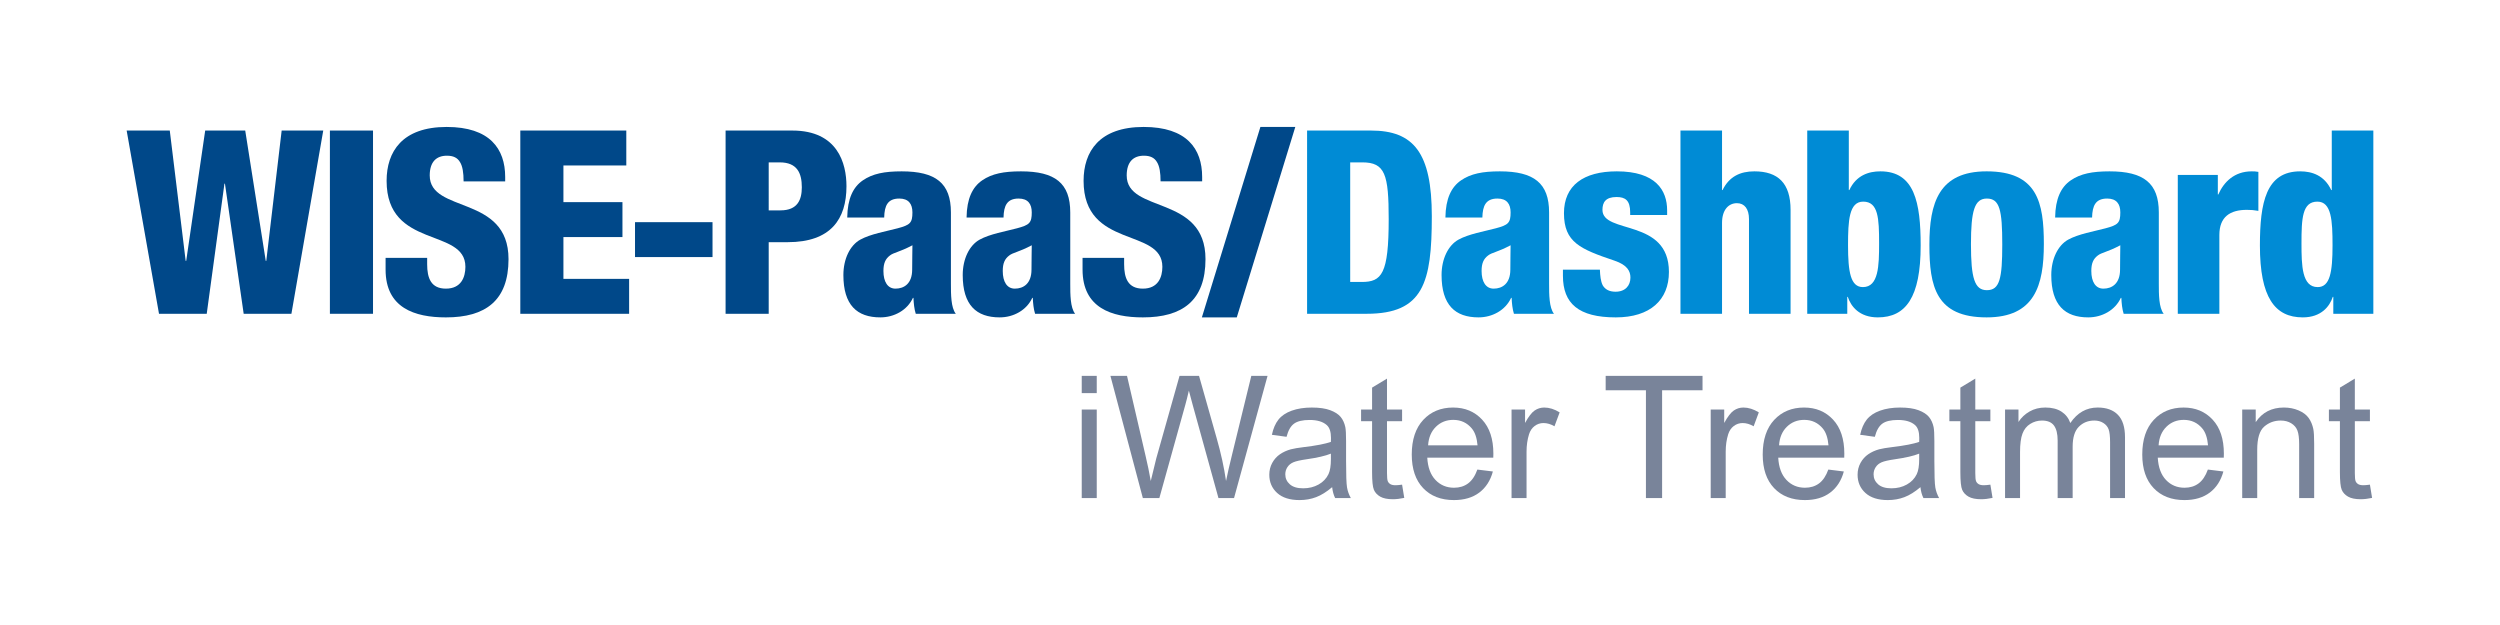 <?xml version="1.0" encoding="utf-8"?>
<!-- Generator: Adobe Illustrator 16.0.0, SVG Export Plug-In . SVG Version: 6.00 Build 0)  -->
<!DOCTYPE svg PUBLIC "-//W3C//DTD SVG 1.1//EN" "http://www.w3.org/Graphics/SVG/1.1/DTD/svg11.dtd">
<svg version="1.1" id="圖層_1" xmlns="http://www.w3.org/2000/svg" xmlns:xlink="http://www.w3.org/1999/xlink" x="0px" y="0px"
	 width="512px" height="128px" viewBox="0 0 512 128" enable-background="new 0 0 512 128" xml:space="preserve">
<path fill="none" d="M256,64"/>
<g>
	<path fill="none" d="M193.361,51.757"/>
	<path fill="#004889" d="M25.939,26.736h8.83l3.258,26.7h0.105l3.891-26.7h8.199l4.205,26.7h0.104l3.154-26.7h8.516l-6.52,37.527
		h-9.775L46.07,37.616h-0.105l-3.627,26.647h-9.775L25.939,26.736z"/>
	<path fill="#004889" d="M67.563,26.736h8.83v37.527h-8.83V26.736z"/>
	<path fill="#004889" d="M87.482,52.806v1.313c0,2.839,0.789,4.994,3.836,4.994c3.104,0,3.996-2.313,3.996-4.467
		c0-8.094-16.137-3.574-16.137-17.608C79.178,31.045,82.385,26,91.477,26c8.83,0,11.984,4.467,11.984,10.25v0.894h-8.516
		c0-1.788-0.209-3.101-0.734-3.942c-0.525-0.894-1.367-1.314-2.682-1.314c-2.207,0-3.521,1.314-3.521,4.047
		c0,7.832,16.137,3.89,16.137,17.135c0,8.514-4.73,11.931-12.826,11.931c-6.41,0-12.35-1.945-12.35-9.776v-2.418H87.482z"/>
	<path fill="#004889" d="M106.559,26.736h21.707v7.147h-12.877V41.4h12.09v7.148h-12.09v8.568h13.455v7.147h-22.285V26.736z"/>
	<path fill="#004889" d="M130.051,45.5h15.873v7.148h-15.873V45.5z"/>
	<path fill="#004889" d="M148.602,26.736h13.666c9.303,0,11.09,6.728,11.09,11.405c0,6.728-3.205,11.458-12.035,11.458h-3.891
		v14.665h-8.83V26.736z M157.432,43.083h2.418c3.521,0,4.363-2.208,4.363-4.731c0-2.891-0.947-5.098-4.52-5.098h-2.262V43.083z"/>
	<path fill="#004889" d="M173.514,44.554c0.053-3.89,1.211-6.254,3.207-7.621c1.996-1.367,4.414-1.84,7.938-1.84
		c6.99,0,10.09,2.418,10.09,8.41v14.612c0,2.155,0,4.888,1,6.149h-8.199c-0.316-0.998-0.422-2.154-0.475-3.259h-0.104
		c-1.156,2.523-3.838,3.995-6.676,3.995c-4.783,0-7.568-2.523-7.568-8.673c0-3.311,1.365-6.096,3.469-7.253
		c2.102-1.156,5.256-1.682,7.621-2.313c2.576-0.683,3.049-1.104,3.049-3.259c0-1.734-0.789-2.838-2.682-2.838
		c-2.365,0-3.049,1.419-3.1,3.89H173.514z M183.396,59.113c1.785,0,3.416-1.051,3.416-3.889c0-2.366,0.053-3.837,0.053-4.993
		c-2.682,1.419-3.838,1.471-4.625,2.103c-0.895,0.683-1.314,1.576-1.314,3.153C180.926,57.746,181.818,59.113,183.396,59.113z"/>
	<path fill="#004889" d="M197.953,44.554c0.053-3.89,1.209-6.254,3.205-7.621c1.998-1.367,4.416-1.84,7.938-1.84
		c6.99,0,10.092,2.418,10.092,8.41v14.612c0,2.155,0,4.888,0.998,6.149h-8.199c-0.314-0.998-0.42-2.154-0.473-3.259h-0.105
		c-1.156,2.523-3.836,3.995-6.674,3.995c-4.783,0-7.57-2.523-7.57-8.673c0-3.311,1.367-6.096,3.469-7.253
		c2.104-1.156,5.258-1.682,7.621-2.313c2.576-0.683,3.049-1.104,3.049-3.259c0-1.734-0.787-2.838-2.68-2.838
		c-2.365,0-3.049,1.419-3.102,3.89H197.953z M207.834,59.113c1.787,0,3.416-1.051,3.416-3.889c0-2.366,0.053-3.837,0.053-4.993
		c-2.68,1.419-3.836,1.471-4.625,2.103c-0.895,0.683-1.314,1.576-1.314,3.153C205.363,57.746,206.258,59.113,207.834,59.113z"/>
	<path fill="#004889" d="M230.221,52.806v1.313c0,2.839,0.789,4.994,3.838,4.994c3.102,0,3.994-2.313,3.994-4.467
		c0-8.094-16.135-3.574-16.135-17.608c0-5.992,3.205-11.038,12.299-11.038c8.83,0,11.984,4.467,11.984,10.25v0.894h-8.516
		c0-1.788-0.211-3.101-0.736-3.942c-0.525-0.894-1.367-1.314-2.68-1.314c-2.207,0-3.521,1.314-3.521,4.047
		c0,7.832,16.137,3.89,16.137,17.135c0,8.514-4.73,11.931-12.826,11.931c-6.412,0-12.352-1.945-12.352-9.776v-2.418H230.221z"/>
	<path fill="#004889" d="M258.129,26h7.148l-11.984,39h-7.148L258.129,26z"/>
	<path fill="#008BD5" d="M267.691,26.736h13.088c8.725,0,12.457,4.52,12.457,17.554c0,13.614-1.734,19.973-13.35,19.973h-12.195
		V26.736z M276.521,57.746h2.365c4.102,0,5.52-1.629,5.52-12.877c0-9.145-0.736-11.616-5.414-11.616h-2.471V57.746z"/>
	<path fill="#008BD5" d="M296.02,44.554c0.053-3.89,1.209-6.254,3.205-7.621c1.998-1.367,4.416-1.84,7.938-1.84
		c6.99,0,10.092,2.418,10.092,8.41v14.612c0,2.155,0,4.888,0.998,6.149h-8.199c-0.314-0.998-0.42-2.154-0.473-3.259h-0.105
		c-1.156,2.523-3.836,3.995-6.674,3.995c-4.783,0-7.57-2.523-7.57-8.673c0-3.311,1.367-6.096,3.469-7.253
		c2.104-1.156,5.258-1.682,7.621-2.313c2.576-0.683,3.049-1.104,3.049-3.259c0-1.734-0.787-2.838-2.68-2.838
		c-2.365,0-3.049,1.419-3.102,3.89H296.02z M305.9,59.113c1.787,0,3.416-1.051,3.416-3.889c0-2.366,0.053-3.837,0.053-4.993
		c-2.68,1.419-3.836,1.471-4.625,2.103c-0.895,0.683-1.314,1.576-1.314,3.153C303.43,57.746,304.324,59.113,305.9,59.113z"/>
	<path fill="#008BD5" d="M327.658,55.224c0.053,1.261,0.158,2.365,0.578,3.206c0.473,0.789,1.262,1.314,2.629,1.314
		c1.996,0,3.047-1.261,3.047-2.891c0-1.314-0.629-2.576-3.258-3.469c-6.99-2.365-10.354-3.732-10.354-9.723
		c0-5.677,3.994-8.568,10.826-8.568c7.99,0,10.303,3.89,10.303,7.99v0.945h-7.568v-0.525c0-2.471-1-3.154-2.787-3.154
		c-2.26,0-2.891,1.104-2.891,2.629c0,5.045,13.613,1.681,13.613,12.719c0,5.729-3.836,9.303-10.881,9.303
		c-7.621,0-10.826-2.839-10.826-8.515v-1.261H327.658z"/>
	<path fill="#008BD5" d="M344.16,26.736h8.514v12.193h0.105c1.367-2.786,3.627-3.837,6.518-3.837c4.836,0,7.412,2.418,7.412,7.885
		v21.286h-8.516V44.869c0-2.049-0.895-3.259-2.471-3.259c-1.629,0-3.049,1.262-3.049,4.047v18.606h-8.514V26.736z"/>
	<path fill="#008BD5" d="M370.123,26.736h8.514v12.193h0.105c1.418-3.048,3.994-3.837,6.359-3.837c6.99,0,8.252,6.361,8.252,15.191
		c0,10.617-3.049,14.717-8.777,14.717c-3.783,0-5.52-2.261-6.15-4.205h-0.104v3.469h-8.199V26.736z M381.527,58.797
		c3.207,0,3.313-4.362,3.313-8.935c0-5.15-0.158-8.567-3.26-8.567c-2.891,0-3.102,3.889-3.102,8.936
		C378.479,55.749,379.004,58.797,381.527,58.797z"/>
	<path fill="#008BD5" d="M395.139,50.125c0-8.515,1.891-15.033,11.721-15.033c10.406,0,11.721,6.361,11.721,14.875
		c0,8.515-1.893,15.033-11.721,15.033C396.451,65,395.139,58.64,395.139,50.125z M406.91,40.664c-2.521,0-3.258,2.47-3.258,9.356
		c0,6.938,0.736,9.409,3.258,9.409c2.629,0,3.154-2.366,3.154-9.356C410.064,43.029,409.539,40.664,406.91,40.664z"/>
	<path fill="#008BD5" d="M420.891,44.554c0.053-3.89,1.209-6.254,3.205-7.621c1.998-1.367,4.416-1.84,7.938-1.84
		c6.99,0,10.092,2.418,10.092,8.41v14.612c0,2.155,0,4.888,0.998,6.149h-8.199c-0.314-0.998-0.42-2.154-0.473-3.259h-0.105
		C433.189,63.528,430.508,65,427.67,65c-4.783,0-7.568-2.523-7.568-8.673c0-3.311,1.367-6.096,3.469-7.253
		c2.104-1.156,5.256-1.682,7.621-2.313c2.576-0.683,3.049-1.104,3.049-3.259c0-1.734-0.787-2.838-2.68-2.838
		c-2.367,0-3.049,1.419-3.102,3.89H420.891z M430.771,59.113c1.787,0,3.416-1.051,3.416-3.889c0-2.366,0.053-3.837,0.053-4.993
		c-2.68,1.419-3.836,1.471-4.625,2.103c-0.895,0.683-1.314,1.576-1.314,3.153C428.301,57.746,429.193,59.113,430.771,59.113z"/>
	<path fill="#008BD5" d="M446.012,35.829h8.199v3.995h0.105c1.104-2.524,3.258-4.731,6.832-4.731c0.42,0,0.842,0,1.367,0.106v7.989
		c-0.842-0.158-1.525-0.21-2.365-0.21c-3.416,0-5.625,1.418-5.625,5.15v16.136h-8.514V35.829z"/>
	<path fill="#008BD5" d="M477.861,60.795h-0.104c-0.633,1.944-2.367,4.205-6.15,4.205c-5.729,0-8.777-4.1-8.777-14.717
		c0-8.83,1.262-15.191,8.252-15.191c2.365,0,4.941,0.789,6.359,3.837h0.105V26.736h8.514v37.527h-8.199V60.795z M474.604,41.295
		c-3.102,0-3.26,3.417-3.26,8.567c0,4.573,0.105,8.935,3.313,8.935c2.523,0,3.047-3.049,3.047-8.567
		C477.703,45.184,477.494,41.295,474.604,41.295z"/>
</g>
<g>
	<path fill="#79849A" d="M221.539,80.511v-3.534h3.074v3.534H221.539z M221.539,102.005V83.874h3.074v18.131H221.539z"/>
	<path fill="#79849A" d="M234.054,102.005l-6.642-25.028h3.398l3.807,16.407c0.41,1.719,0.762,3.426,1.059,5.122
		c0.637-2.674,1.013-4.217,1.127-4.626l4.764-16.902h3.994l3.586,12.668c0.898,3.141,1.547,6.095,1.945,8.86
		c0.318-1.582,0.734-3.397,1.246-5.446l3.928-16.083h3.328l-6.863,25.028h-3.191l-5.275-19.07c-0.444-1.593-0.707-2.572-0.785-2.937
		c-0.263,1.149-0.508,2.128-0.734,2.937l-5.311,19.07H234.054z"/>
	<path fill="#79849A" d="M272.826,99.769c-1.139,0.967-2.234,1.65-3.287,2.048c-1.053,0.398-2.183,0.598-3.389,0.598
		c-1.992,0-3.523-0.486-4.593-1.459s-1.604-2.217-1.604-3.73c0-0.888,0.201-1.699,0.605-2.433c0.404-0.734,0.934-1.323,1.588-1.767
		s1.392-0.78,2.211-1.007c0.604-0.159,1.514-0.313,2.731-0.461c2.481-0.296,4.308-0.649,5.48-1.059
		c0.011-0.421,0.017-0.688,0.017-0.802c0-1.252-0.289-2.134-0.87-2.646c-0.786-0.694-1.952-1.042-3.5-1.042
		c-1.445,0-2.513,0.253-3.201,0.76c-0.688,0.507-1.198,1.403-1.528,2.689l-3.004-0.41c0.273-1.286,0.723-2.325,1.348-3.116
		c0.627-0.791,1.531-1.4,2.715-1.827s2.555-0.64,4.115-0.64c1.547,0,2.805,0.182,3.772,0.546c0.968,0.365,1.679,0.823,2.134,1.375
		c0.455,0.552,0.774,1.25,0.957,2.091c0.102,0.524,0.153,1.468,0.153,2.834v4.098c0,2.857,0.065,4.664,0.196,5.42
		s0.39,1.482,0.777,2.177h-3.211C273.121,101.368,272.916,100.622,272.826,99.769z M272.569,92.905
		c-1.116,0.456-2.788,0.842-5.019,1.161c-1.264,0.182-2.158,0.387-2.682,0.614c-0.523,0.228-0.928,0.561-1.211,0.999
		c-0.285,0.438-0.428,0.925-0.428,1.459c0,0.819,0.311,1.502,0.931,2.049s1.528,0.819,2.724,0.819c1.184,0,2.236-0.259,3.158-0.777
		c0.922-0.518,1.599-1.226,2.031-2.125c0.33-0.694,0.495-1.718,0.495-3.073V92.905z"/>
	<path fill="#79849A" d="M287.148,99.256l0.444,2.714c-0.864,0.182-1.639,0.273-2.321,0.273c-1.116,0-1.98-0.177-2.596-0.529
		c-0.614-0.353-1.047-0.817-1.297-1.392c-0.251-0.575-0.376-1.784-0.376-3.628V86.264h-2.253v-2.39h2.253v-4.49l3.056-1.844v6.334
		h3.09v2.39h-3.09v10.602c0,0.876,0.055,1.44,0.162,1.69c0.108,0.25,0.285,0.45,0.529,0.598c0.245,0.148,0.595,0.222,1.051,0.222
		C286.142,99.375,286.592,99.336,287.148,99.256z"/>
	<path fill="#79849A" d="M302.565,96.166l3.176,0.393c-0.501,1.855-1.429,3.295-2.782,4.319c-1.355,1.024-3.086,1.537-5.191,1.537
		c-2.651,0-4.754-0.816-6.308-2.45s-2.331-3.924-2.331-6.872c0-3.05,0.786-5.418,2.356-7.103c1.571-1.684,3.608-2.526,6.112-2.526
		c2.424,0,4.404,0.825,5.941,2.475c1.536,1.651,2.305,3.973,2.305,6.966c0,0.182-0.006,0.456-0.018,0.819h-13.521
		c0.113,1.992,0.678,3.517,1.69,4.576s2.276,1.587,3.79,1.587c1.127,0,2.088-0.295,2.885-0.888
		C301.467,98.409,302.099,97.463,302.565,96.166z M292.476,91.198H302.6c-0.137-1.525-0.523-2.669-1.16-3.432
		c-0.979-1.184-2.248-1.776-3.808-1.776c-1.411,0-2.599,0.473-3.56,1.417C293.11,88.353,292.578,89.616,292.476,91.198z"/>
	<path fill="#79849A" d="M309.564,102.005V83.874h2.767v2.749c0.706-1.286,1.356-2.134,1.954-2.544s1.256-0.614,1.973-0.614
		c1.035,0,2.088,0.33,3.158,0.99l-1.059,2.851c-0.751-0.444-1.502-0.666-2.254-0.666c-0.672,0-1.274,0.202-1.81,0.606
		c-0.534,0.404-0.916,0.965-1.144,1.682c-0.342,1.093-0.512,2.288-0.512,3.585v9.492H309.564z"/>
	<path fill="#79849A" d="M337.086,102.005V79.93h-8.246v-2.954h19.838v2.954h-8.279v22.075H337.086z"/>
	<path fill="#79849A" d="M350.352,102.005V83.874h2.766v2.749c0.706-1.286,1.357-2.134,1.955-2.544s1.255-0.614,1.972-0.614
		c1.036,0,2.089,0.33,3.159,0.99l-1.059,2.851c-0.752-0.444-1.503-0.666-2.254-0.666c-0.672,0-1.275,0.202-1.811,0.606
		c-0.534,0.404-0.916,0.965-1.143,1.682c-0.342,1.093-0.513,2.288-0.513,3.585v9.492H350.352z"/>
	<path fill="#79849A" d="M374.44,96.166l3.176,0.393c-0.501,1.855-1.429,3.295-2.782,4.319c-1.355,1.024-3.086,1.537-5.191,1.537
		c-2.651,0-4.754-0.816-6.308-2.45s-2.331-3.924-2.331-6.872c0-3.05,0.786-5.418,2.356-7.103c1.571-1.684,3.608-2.526,6.112-2.526
		c2.424,0,4.404,0.825,5.941,2.475c1.536,1.651,2.305,3.973,2.305,6.966c0,0.182-0.006,0.456-0.018,0.819H364.18
		c0.113,1.992,0.678,3.517,1.69,4.576s2.276,1.587,3.79,1.587c1.127,0,2.088-0.295,2.885-0.888
		C373.342,98.409,373.974,97.463,374.44,96.166z M364.351,91.198h10.124c-0.137-1.525-0.523-2.669-1.16-3.432
		c-0.979-1.184-2.248-1.776-3.808-1.776c-1.411,0-2.599,0.473-3.56,1.417C364.985,88.353,364.453,89.616,364.351,91.198z"/>
	<path fill="#79849A" d="M393.307,99.769c-1.139,0.967-2.234,1.65-3.287,2.048c-1.053,0.398-2.183,0.598-3.389,0.598
		c-1.992,0-3.523-0.486-4.593-1.459s-1.604-2.217-1.604-3.73c0-0.888,0.201-1.699,0.605-2.433c0.404-0.734,0.934-1.323,1.588-1.767
		s1.392-0.78,2.211-1.007c0.604-0.159,1.514-0.313,2.731-0.461c2.481-0.296,4.308-0.649,5.48-1.059
		c0.011-0.421,0.017-0.688,0.017-0.802c0-1.252-0.289-2.134-0.87-2.646c-0.786-0.694-1.952-1.042-3.5-1.042
		c-1.445,0-2.513,0.253-3.201,0.76c-0.688,0.507-1.198,1.403-1.528,2.689l-3.004-0.41c0.273-1.286,0.723-2.325,1.348-3.116
		c0.627-0.791,1.531-1.4,2.715-1.827s2.555-0.64,4.115-0.64c1.547,0,2.805,0.182,3.772,0.546c0.968,0.365,1.679,0.823,2.134,1.375
		c0.455,0.552,0.774,1.25,0.957,2.091c0.102,0.524,0.153,1.468,0.153,2.834v4.098c0,2.857,0.065,4.664,0.196,5.42
		s0.39,1.482,0.777,2.177h-3.211C393.602,101.368,393.396,100.622,393.307,99.769z M393.05,92.905
		c-1.116,0.456-2.788,0.842-5.019,1.161c-1.264,0.182-2.158,0.387-2.682,0.614c-0.523,0.228-0.928,0.561-1.211,0.999
		c-0.285,0.438-0.428,0.925-0.428,1.459c0,0.819,0.311,1.502,0.931,2.049s1.528,0.819,2.724,0.819c1.184,0,2.236-0.259,3.158-0.777
		c0.922-0.518,1.599-1.226,2.031-2.125c0.33-0.694,0.495-1.718,0.495-3.073V92.905z"/>
	<path fill="#79849A" d="M407.629,99.256l0.444,2.714c-0.864,0.182-1.639,0.273-2.321,0.273c-1.116,0-1.98-0.177-2.596-0.529
		c-0.614-0.353-1.047-0.817-1.297-1.392c-0.251-0.575-0.376-1.784-0.376-3.628V86.264h-2.253v-2.39h2.253v-4.49l3.056-1.844v6.334
		h3.09v2.39h-3.09v10.602c0,0.876,0.055,1.44,0.162,1.69c0.108,0.25,0.285,0.45,0.529,0.598c0.245,0.148,0.595,0.222,1.051,0.222
		C406.622,99.375,407.072,99.336,407.629,99.256z"/>
	<path fill="#79849A" d="M410.635,102.005V83.874h2.748v2.543c0.569-0.888,1.326-1.602,2.271-2.143
		c0.943-0.54,2.02-0.811,3.227-0.811c1.342,0,2.443,0.279,3.303,0.836s1.466,1.337,1.818,2.339c1.434-2.117,3.301-3.175,5.6-3.175
		c1.799,0,3.182,0.498,4.148,1.494c0.968,0.996,1.451,2.53,1.451,4.601v12.446h-3.056V90.583c0-1.229-0.1-2.114-0.298-2.655
		c-0.2-0.541-0.562-0.976-1.085-1.306s-1.138-0.495-1.844-0.495c-1.274,0-2.333,0.424-3.175,1.272
		c-0.844,0.848-1.264,2.205-1.264,4.072v10.534h-3.073v-11.78c0-1.366-0.251-2.39-0.751-3.073c-0.502-0.683-1.32-1.024-2.459-1.024
		c-0.865,0-1.664,0.228-2.398,0.683s-1.266,1.121-1.596,1.997c-0.331,0.877-0.496,2.14-0.496,3.791v9.407H410.635z"/>
	<path fill="#79849A" d="M452.172,96.166l3.176,0.393c-0.502,1.855-1.43,3.295-2.783,4.319c-1.355,1.024-3.085,1.537-5.19,1.537
		c-2.651,0-4.755-0.816-6.308-2.45c-1.555-1.633-2.331-3.924-2.331-6.872c0-3.05,0.786-5.418,2.356-7.103
		c1.57-1.684,3.607-2.526,6.111-2.526c2.425,0,4.405,0.825,5.941,2.475c1.537,1.651,2.305,3.973,2.305,6.966
		c0,0.182-0.006,0.456-0.017,0.819h-13.521c0.113,1.992,0.677,3.517,1.69,4.576c1.013,1.059,2.275,1.587,3.789,1.587
		c1.127,0,2.089-0.295,2.886-0.888C451.073,98.409,451.705,97.463,452.172,96.166z M442.082,91.198h10.123
		c-0.136-1.525-0.523-2.669-1.16-3.432c-0.979-1.184-2.248-1.776-3.807-1.776c-1.412,0-2.599,0.473-3.561,1.417
		C442.717,88.353,442.184,89.616,442.082,91.198z"/>
	<path fill="#79849A" d="M459.205,102.005V83.874h2.766v2.578c1.332-1.991,3.256-2.987,5.771-2.987c1.092,0,2.097,0.196,3.014,0.589
		c0.916,0.393,1.602,0.908,2.057,1.545c0.455,0.638,0.773,1.395,0.956,2.271c0.114,0.569,0.171,1.565,0.171,2.988v11.148h-3.073
		V90.976c0-1.252-0.12-2.188-0.358-2.809c-0.239-0.62-0.663-1.115-1.271-1.485c-0.609-0.37-1.324-0.555-2.143-0.555
		c-1.31,0-2.439,0.416-3.39,1.246c-0.95,0.831-1.425,2.407-1.425,4.729v9.902H459.205z"/>
	<path fill="#79849A" d="M485.36,99.256l0.444,2.714c-0.865,0.182-1.639,0.273-2.322,0.273c-1.115,0-1.98-0.177-2.595-0.529
		c-0.614-0.353-1.048-0.817-1.298-1.392s-0.375-1.784-0.375-3.628V86.264h-2.254v-2.39h2.254v-4.49l3.056-1.844v6.334h3.09v2.39
		h-3.09v10.602c0,0.876,0.054,1.44,0.162,1.69c0.108,0.25,0.284,0.45,0.529,0.598s0.595,0.222,1.05,0.222
		C484.354,99.375,484.803,99.336,485.36,99.256z"/>
</g>
</svg>
